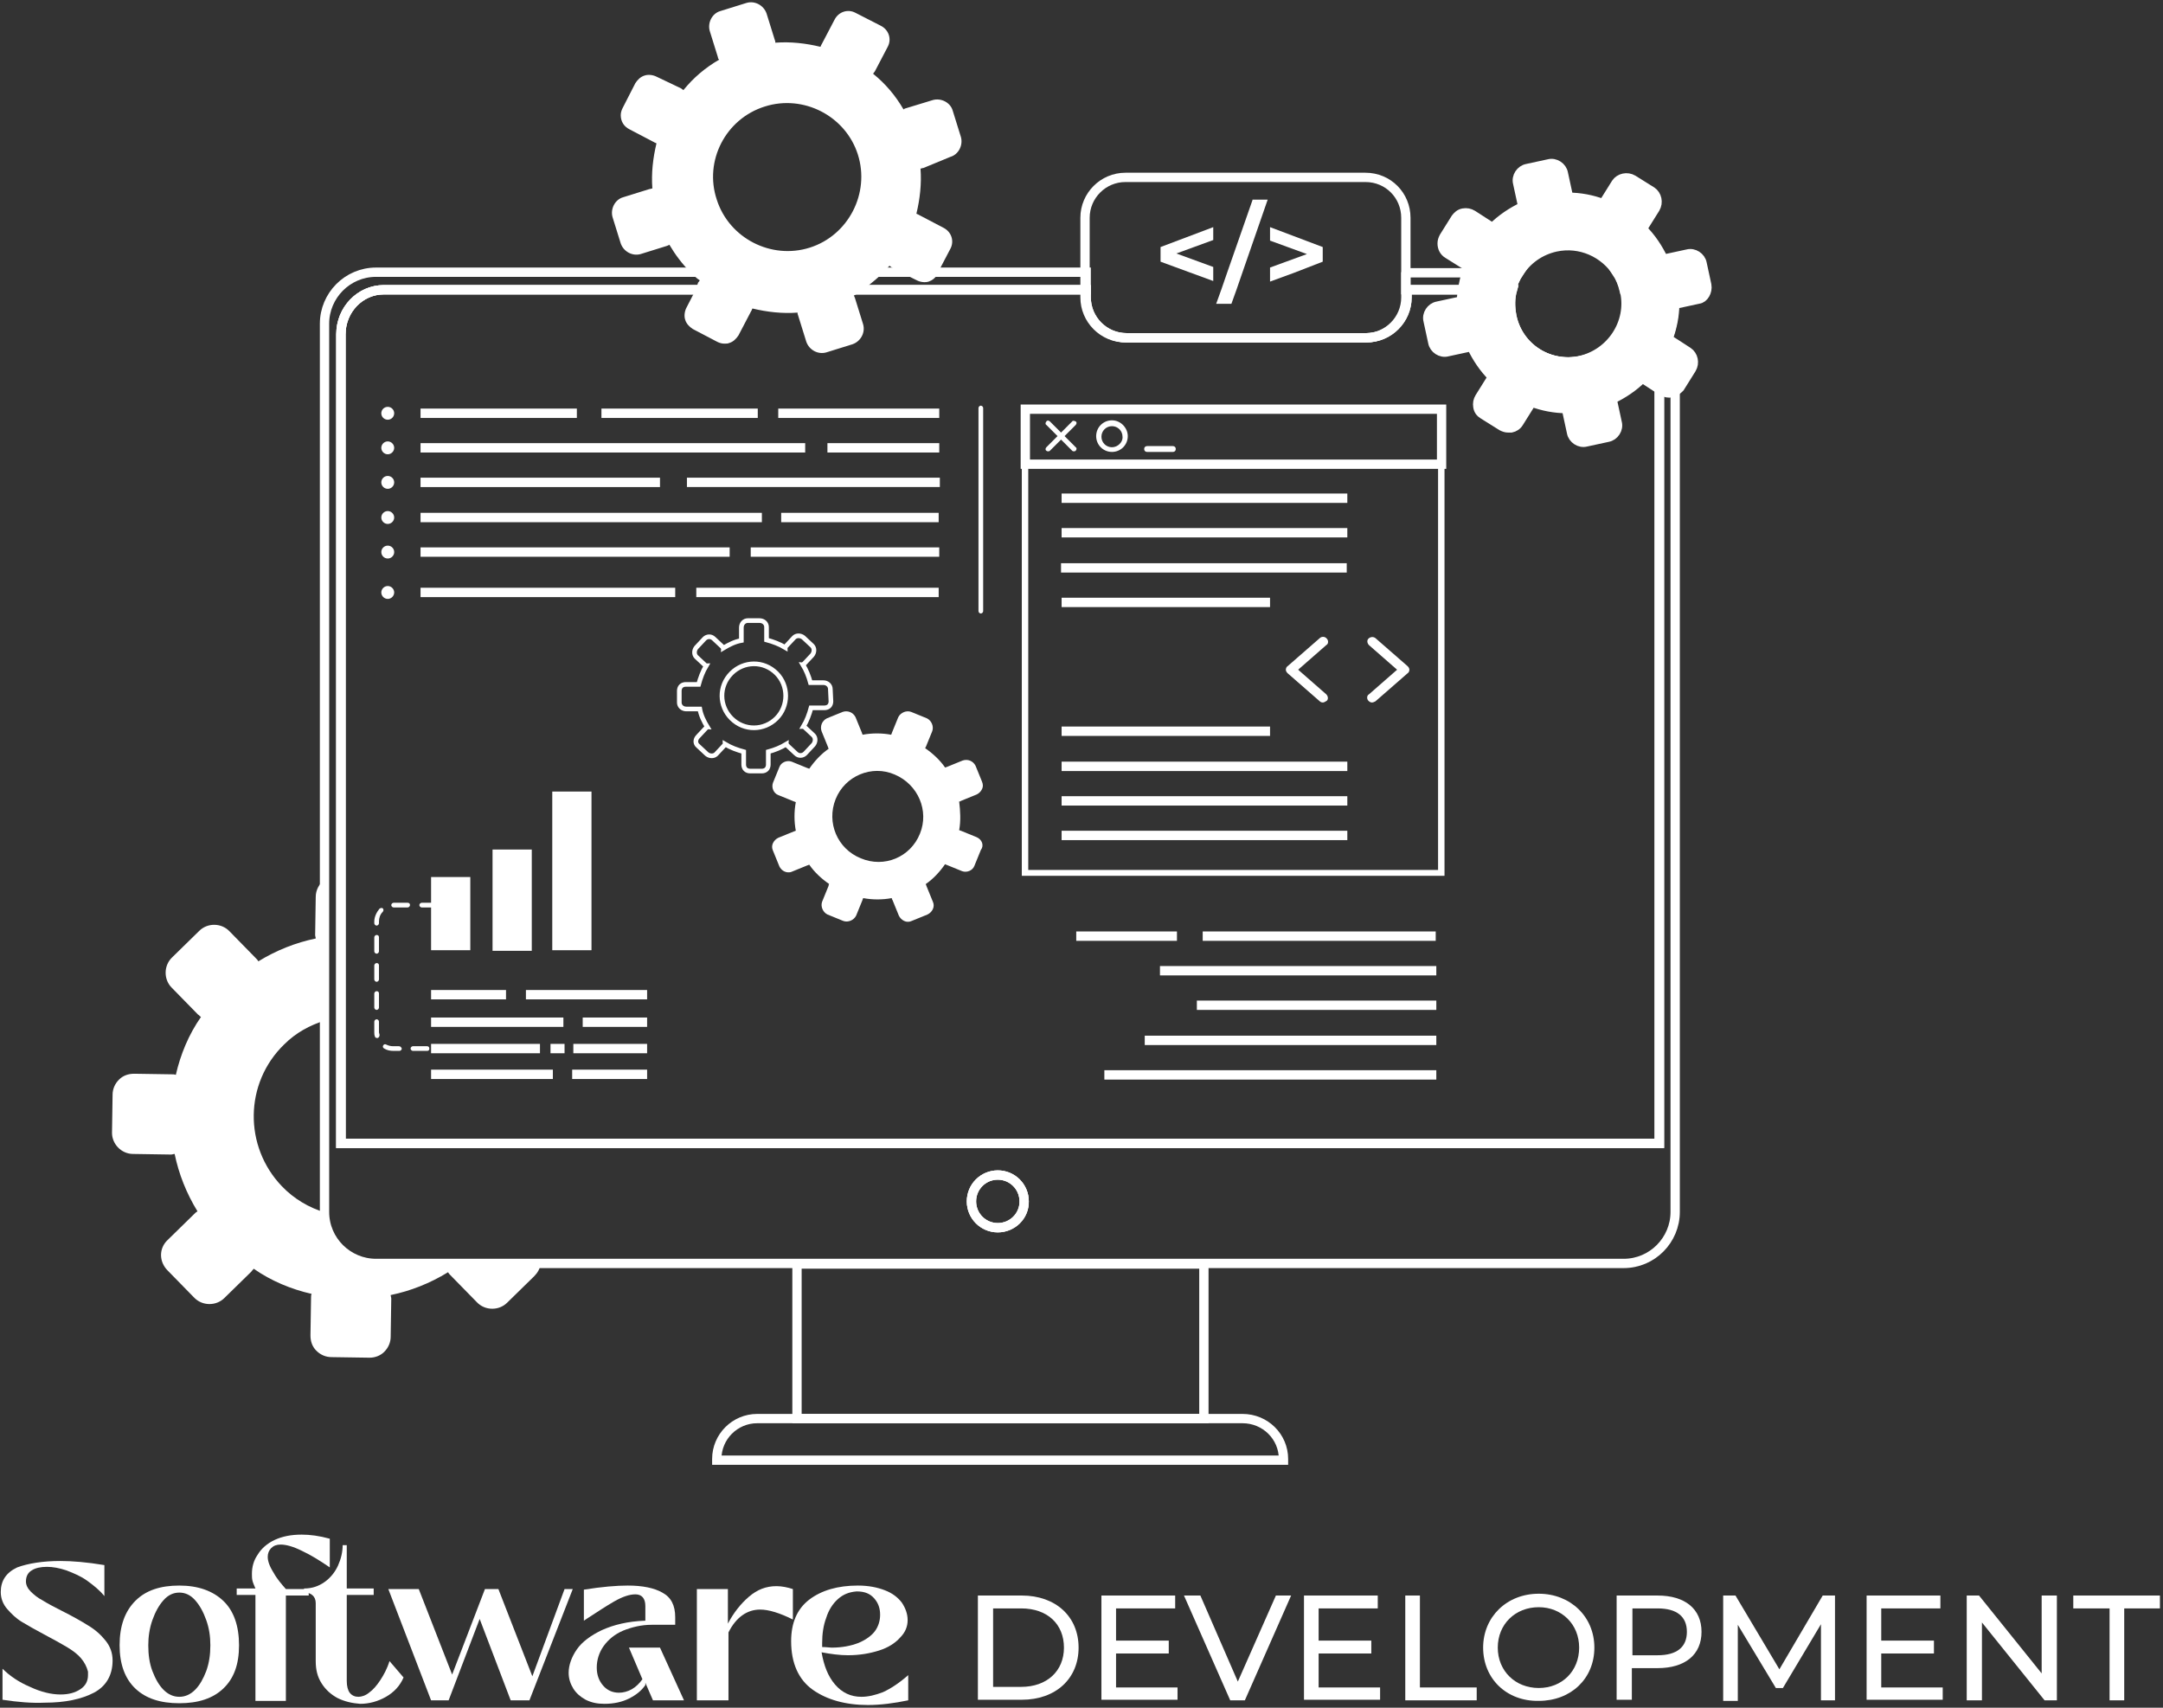<svg width="228" height="180" viewBox="0 0 228 180" fill="none" xmlns="http://www.w3.org/2000/svg">
<rect x="0" y="0" width="228" height="180" fill="#333333" stroke="none"/>
<path d="M56.979 133.232C56.918 133.726 56.671 134.158 56.3 134.528L53.462 137.305C52.598 138.169 51.117 138.169 50.253 137.244L47.475 134.405C47.352 134.282 47.29 134.22 47.229 134.096C45.316 135.269 43.279 136.071 41.181 136.503C41.181 136.627 41.243 136.75 41.243 136.873L41.181 140.885C41.181 141.502 40.934 142.057 40.502 142.489C40.132 142.86 39.576 143.106 38.959 143.106L34.948 143.045C34.331 143.045 33.775 142.798 33.343 142.366C32.911 141.934 32.726 141.378 32.726 140.761L32.788 136.75C32.788 136.627 32.788 136.503 32.85 136.38C30.69 135.886 28.591 135.022 26.74 133.726C26.678 133.85 26.555 133.911 26.493 134.035L23.654 136.812C22.791 137.676 21.309 137.676 20.445 136.75L17.668 133.911C16.743 132.986 16.743 131.566 17.668 130.702L20.507 127.925C20.631 127.802 20.692 127.74 20.816 127.678C19.643 125.765 18.841 123.729 18.409 121.63C18.285 121.63 18.162 121.692 18.039 121.692L14.027 121.63C12.793 121.63 11.806 120.581 11.806 119.409L11.867 115.397C11.867 114.78 12.114 114.225 12.546 113.793C12.978 113.361 13.534 113.176 14.151 113.176L18.162 113.238C18.285 113.238 18.409 113.238 18.532 113.299C19.026 111.139 19.89 109.041 21.186 107.19C21.063 107.128 21.001 107.005 20.877 106.943L18.1 104.104C17.236 103.24 17.236 101.759 18.162 100.895L21.001 98.118C21.865 97.254 23.346 97.254 24.21 98.18L26.987 101.018C27.11 101.142 27.172 101.204 27.234 101.327C29.147 100.154 31.183 99.352 33.282 98.92C33.282 98.797 33.22 98.673 33.22 98.55L33.282 94.539C33.282 93.798 33.652 93.119 34.269 92.687L34.269 107.56C32.664 108.054 31.183 108.856 29.949 110.09C25.753 114.163 25.691 120.828 29.702 125.025C30.998 126.382 32.603 127.308 34.269 127.802C34.269 130.826 36.737 133.232 39.7 133.232L56.979 133.232Z" fill="white"/>
<path d="M126.9 133.232L84.01 133.232L84.01 149.524L126.9 149.524L126.9 133.232Z" stroke="white" stroke-width="0.981" stroke-miterlimit="10"/>
<path d="M175.961 35.911C175.899 35.85 175.837 35.85 175.776 35.788C176.146 34.739 176.393 33.69 176.455 32.579C175.776 30.357 173.677 28.691 171.209 28.691L170.407 28.691C170.777 29.247 171.024 29.864 171.209 30.604C173.307 30.974 174.912 32.888 174.912 35.233L174.912 120.519L35.935 120.519L35.935 35.233C35.935 32.641 37.971 30.543 40.44 30.543L114.495 30.543L114.495 28.691L39.638 28.691C36.614 28.691 34.207 31.16 34.207 34.122L34.207 127.74C34.207 130.764 36.675 133.171 39.638 133.171L171.147 133.171C174.171 133.171 176.578 130.702 176.578 127.74L176.578 36.343L175.961 35.911ZM105.176 129.406C103.634 129.406 102.399 128.172 102.399 126.629C102.399 125.086 103.634 123.852 105.176 123.852C106.719 123.852 107.954 125.086 107.954 126.629C108.015 128.172 106.719 129.406 105.176 129.406ZM148.19 28.691L148.19 30.543L159.298 30.543C159.484 29.925 159.73 29.308 160.101 28.753L148.19 28.753L148.19 28.691Z" stroke="white" stroke-width="0.981" stroke-miterlimit="10"/>
<path d="M105.177 129.405C106.711 129.405 107.955 128.162 107.955 126.628C107.955 125.095 106.711 123.851 105.177 123.851C103.644 123.851 102.4 125.095 102.4 126.628C102.4 128.162 103.644 129.405 105.177 129.405Z" stroke="white" stroke-width="0.981" stroke-miterlimit="10"/>
<path d="M174.912 35.231L174.912 120.518L35.935 120.518L35.935 35.231C35.935 32.639 37.972 30.541 40.441 30.541L114.496 30.541L114.496 31.343C114.496 33.688 116.409 35.601 118.754 35.601L144.056 35.601C146.401 35.601 148.314 33.688 148.314 31.343L148.314 30.541L159.422 30.541C159.176 31.405 159.176 32.33 159.361 33.318C160.04 36.65 163.31 38.748 166.643 38.008C169.975 37.329 172.073 34.058 171.333 30.726C171.333 30.664 171.333 30.664 171.333 30.602C173.308 31.035 174.912 32.886 174.912 35.231Z" stroke="white" stroke-width="0.981" stroke-miterlimit="10"/>
<path opacity="0.5" d="M105.177 129.405C106.711 129.405 107.955 128.162 107.955 126.628C107.955 125.095 106.711 123.851 105.177 123.851C103.644 123.851 102.4 125.095 102.4 126.628C102.4 128.162 103.644 129.405 105.177 129.405Z" stroke="white" stroke-width="0.981" stroke-miterlimit="10"/>
<path d="M174.912 35.231L174.912 120.518L35.935 120.518L35.935 35.231C35.935 32.639 37.972 30.541 40.441 30.541L114.496 30.541L114.496 31.343C114.496 33.688 116.409 35.601 118.754 35.601L144.056 35.601C146.401 35.601 148.314 33.688 148.314 31.343L148.314 30.541L159.422 30.541C159.176 31.405 159.176 32.33 159.361 33.318C160.04 36.65 163.31 38.748 166.643 38.008C169.975 37.329 172.073 34.058 171.333 30.726C171.333 30.664 171.333 30.664 171.333 30.602C173.308 31.035 174.912 32.886 174.912 35.231Z" stroke="white" stroke-width="0.981" stroke-miterlimit="10"/>
<path d="M135.292 153.781L135.292 153.905L75.555 153.905L75.555 153.781C75.555 151.436 77.468 149.523 79.813 149.523L130.973 149.523C133.379 149.523 135.292 151.436 135.292 153.781Z" stroke="white" stroke-width="0.981" stroke-miterlimit="10"/>
<path d="M148.191 22.955L148.191 31.348C148.191 33.693 146.277 35.606 143.932 35.606L118.63 35.606C116.285 35.606 114.372 33.693 114.372 31.348L114.372 22.955C114.372 20.61 116.285 18.697 118.63 18.697L143.932 18.697C146.339 18.697 148.191 20.61 148.191 22.955Z" stroke="white" stroke-width="0.981" stroke-miterlimit="10"/>
<path d="M124.061 98.179L113.446 98.179L113.446 99.167L124.061 99.167L124.061 98.179Z" fill="white"/>
<path d="M151.338 98.179L126.776 98.179L126.776 99.167L151.338 99.167L151.338 98.179Z" fill="white"/>
<path d="M138.811 106.448C134.615 106.448 130.357 106.448 126.16 106.448L126.16 105.461C134.553 105.461 143.069 105.461 151.401 105.461L151.401 106.448C147.204 106.448 143.008 106.448 138.811 106.448Z" fill="white"/>
<path d="M151.4 101.824L122.271 101.824L122.271 102.811L151.4 102.811L151.4 101.824Z" fill="white"/>
<path d="M151.4 109.164L120.667 109.164L120.667 110.151L151.4 110.151L151.4 109.164Z" fill="white"/>
<path d="M151.4 112.804L116.409 112.804L116.409 113.792L151.4 113.792L151.4 112.804Z" fill="white"/>
<path d="M60.806 43.066L44.329 43.066L44.329 44.054L60.806 44.054L60.806 43.066Z" fill="white"/>
<path d="M99.006 43.066L82.035 43.066L82.035 44.054L99.006 44.054L99.006 43.066Z" fill="white"/>
<path d="M99.006 46.709L87.219 46.709L87.219 47.696L99.006 47.696L99.006 46.709Z" fill="white"/>
<path d="M98.944 54.054L82.344 54.054L82.344 55.042L98.944 55.042L98.944 54.054Z" fill="white"/>
<path d="M99.005 57.697L79.134 57.697L79.134 58.684L99.005 58.684L99.005 57.697Z" fill="white"/>
<path d="M98.945 61.951L73.395 61.951L73.395 62.938L98.945 62.938L98.945 61.951Z" fill="white"/>
<path d="M79.875 43.066L63.398 43.066L63.398 44.054L79.875 44.054L79.875 43.066Z" fill="white"/>
<path d="M85.738 51.335C83.208 51.335 80.678 51.335 75.679 51.335L72.408 51.335L72.408 50.347L75.679 50.347C85.738 50.347 85.738 50.347 95.797 50.347L99.068 50.347L99.068 51.335L95.797 51.335C90.737 51.335 88.207 51.335 85.738 51.335Z" fill="white"/>
<path d="M56.917 51.337C52.721 51.337 48.463 51.337 44.328 51.337L44.328 50.35C52.659 50.35 61.176 50.35 69.569 50.35L69.569 51.337C65.372 51.337 61.114 51.337 56.917 51.337Z" fill="white"/>
<path d="M84.874 46.709L44.329 46.709L44.329 47.696L84.874 47.696L84.874 46.709Z" fill="white"/>
<path d="M71.174 61.951L44.329 61.951L44.329 62.938L71.174 62.938L71.174 61.951Z" fill="white"/>
<path d="M80.308 54.054L44.329 54.054L44.329 55.042L80.308 55.042L80.308 54.054Z" fill="white"/>
<path d="M76.913 57.697L44.329 57.697L44.329 58.684L76.913 58.684L76.913 57.697Z" fill="white"/>
<path d="M40.872 44.24C41.247 44.24 41.551 43.936 41.551 43.561C41.551 43.187 41.247 42.883 40.872 42.883C40.497 42.883 40.193 43.187 40.193 43.561C40.193 43.936 40.497 44.24 40.872 44.24Z" fill="white"/>
<path d="M41.551 47.204C41.551 47.574 41.242 47.883 40.872 47.883C40.502 47.883 40.193 47.574 40.193 47.204C40.193 46.834 40.502 46.525 40.872 46.525C41.242 46.525 41.551 46.834 41.551 47.204Z" fill="white"/>
<path d="M40.872 51.523C41.247 51.523 41.551 51.219 41.551 50.845C41.551 50.47 41.247 50.166 40.872 50.166C40.497 50.166 40.193 50.47 40.193 50.845C40.193 51.219 40.497 51.523 40.872 51.523Z" fill="white"/>
<path d="M41.551 54.546C41.551 54.916 41.242 55.225 40.872 55.225C40.502 55.225 40.193 54.916 40.193 54.546C40.193 54.175 40.502 53.867 40.872 53.867C41.242 53.867 41.551 54.175 41.551 54.546Z" fill="white"/>
<path d="M40.873 58.869C41.248 58.869 41.552 58.565 41.552 58.19C41.552 57.815 41.248 57.511 40.873 57.511C40.498 57.511 40.194 57.815 40.194 58.19C40.194 58.565 40.498 58.869 40.873 58.869Z" fill="white"/>
<path d="M41.551 62.448C41.551 62.818 41.242 63.127 40.872 63.127C40.502 63.127 40.193 62.818 40.193 62.448C40.193 62.078 40.502 61.769 40.872 61.769C41.242 61.769 41.551 62.078 41.551 62.448Z" fill="white"/>
<path d="M103.387 64.665C103.264 64.665 103.141 64.542 103.141 64.419L103.141 43.004C103.141 42.881 103.264 42.758 103.387 42.758C103.511 42.758 103.634 42.881 103.634 43.004L103.634 64.419C103.634 64.542 103.511 64.665 103.387 64.665Z" fill="white"/>
<path d="M142.02 52.019L111.904 52.019L111.904 53.007L142.02 53.007L142.02 52.019Z" fill="white"/>
<path d="M126.901 60.35C121.717 60.35 116.533 60.35 111.843 60.35L111.843 59.363C121.223 59.363 132.516 59.363 141.959 59.363L141.959 60.35C137.268 60.35 132.084 60.35 126.901 60.35Z" fill="white"/>
<path d="M142.02 55.66L111.904 55.66L111.904 56.647L142.02 56.647L142.02 55.66Z" fill="white"/>
<path d="M133.874 63.002L111.904 63.002L111.904 63.989L133.874 63.989L133.874 63.002Z" fill="white"/>
<path d="M142.02 87.564L111.904 87.564L111.904 88.552L142.02 88.552L142.02 87.564Z" fill="white"/>
<path d="M142.02 81.27C132.516 81.27 121.285 81.27 111.904 81.27L111.904 80.283C121.285 80.283 132.578 80.283 142.02 80.283L142.02 81.27Z" fill="white"/>
<path d="M142.02 83.922L111.904 83.922L111.904 84.909L142.02 84.909L142.02 83.922Z" fill="white"/>
<path d="M133.874 76.58L111.904 76.58L111.904 77.567L133.874 77.567L133.874 76.58Z" fill="white"/>
<path d="M107.708 42.758L107.708 92.313L152.264 92.313L152.264 42.758L107.708 42.758ZM151.586 91.696L108.387 91.696L108.387 43.436L151.586 43.436L151.586 91.696Z" fill="white"/>
<path d="M151.956 43.129L108.078 43.129L108.078 48.929L151.956 48.929L151.956 43.129Z" stroke="white" stroke-width="0.981" stroke-miterlimit="10"/>
<path d="M139.428 74.045C139.305 74.045 139.181 73.983 139.119 73.922L135.725 70.96C135.602 70.836 135.54 70.713 135.54 70.589C135.54 70.466 135.602 70.281 135.725 70.219L139.119 67.257C139.305 67.072 139.675 67.072 139.86 67.318C140.045 67.504 140.045 67.874 139.798 67.997L136.836 70.589L139.798 73.181C139.983 73.366 140.045 73.675 139.86 73.86C139.675 73.983 139.551 74.045 139.428 74.045Z" fill="white"/>
<path d="M144.613 74.046C144.489 74.046 144.366 73.985 144.242 73.861C144.057 73.676 144.057 73.306 144.304 73.182L147.266 70.591L144.304 67.999C144.119 67.813 144.057 67.505 144.242 67.32C144.427 67.135 144.736 67.073 144.983 67.258L148.377 70.22C148.5 70.344 148.562 70.467 148.562 70.591C148.562 70.714 148.5 70.899 148.377 70.961L144.983 73.923C144.859 73.985 144.736 74.046 144.613 74.046Z" fill="white"/>
<path d="M112.214 45.965L113.386 44.793C113.51 44.669 113.51 44.484 113.386 44.422C113.263 44.361 113.078 44.299 113.016 44.422L111.843 45.595L110.671 44.422C110.547 44.299 110.362 44.299 110.301 44.422C110.177 44.546 110.177 44.731 110.301 44.793L111.473 45.965L110.301 47.138C110.177 47.261 110.177 47.446 110.301 47.508C110.362 47.57 110.424 47.57 110.486 47.57C110.547 47.57 110.609 47.57 110.671 47.508L111.843 46.336L113.016 47.508C113.078 47.57 113.139 47.57 113.201 47.57C113.263 47.57 113.324 47.57 113.386 47.508C113.51 47.385 113.51 47.2 113.386 47.138L112.214 45.965Z" fill="white"/>
<path d="M117.212 44.303C116.286 44.303 115.546 45.043 115.546 45.969C115.546 46.894 116.286 47.635 117.212 47.635C118.138 47.635 118.878 46.894 118.878 45.969C118.878 45.105 118.138 44.303 117.212 44.303ZM117.212 47.141C116.595 47.141 116.101 46.648 116.101 46.03C116.101 45.413 116.595 44.92 117.212 44.92C117.829 44.92 118.323 45.413 118.323 46.03C118.385 46.586 117.829 47.141 117.212 47.141Z" fill="white"/>
<path d="M123.63 47.636L120.915 47.636C120.73 47.636 120.606 47.513 120.606 47.328C120.606 47.143 120.73 47.019 120.915 47.019L123.63 47.019C123.815 47.019 123.939 47.143 123.939 47.328C123.939 47.513 123.815 47.636 123.63 47.636Z" fill="white"/>
<path d="M100.178 16.534C101.042 16.287 101.535 15.3 101.288 14.436L100.424 11.659C100.178 10.795 99.19 10.301 98.326 10.548L95.487 11.412C95.426 11.412 95.302 11.473 95.241 11.535C94.377 10.054 93.328 8.82 92.031 7.771C92.093 7.709 92.155 7.586 92.217 7.524L93.574 4.932C94.006 4.13 93.698 3.142 92.834 2.71L90.18 1.353C89.378 0.921 88.391 1.229 87.959 2.093L86.601 4.685C86.539 4.747 86.539 4.87 86.477 4.932C84.935 4.562 83.33 4.377 81.725 4.5C81.725 4.377 81.725 4.315 81.664 4.191L80.8 1.414C80.491 0.55 79.566 0.057 78.702 0.304L75.924 1.168C75.061 1.414 74.567 2.402 74.814 3.266L75.678 6.043C75.678 6.166 75.739 6.228 75.801 6.29C74.32 7.154 73.086 8.203 72.037 9.499C71.975 9.437 71.852 9.375 71.79 9.314L69.198 8.079C68.828 7.894 68.334 7.832 67.964 7.956C67.532 8.079 67.223 8.388 66.976 8.758L65.618 11.412C65.495 11.659 65.433 11.905 65.433 12.152C65.433 12.77 65.742 13.325 66.359 13.633L68.951 14.991C69.013 15.053 69.136 15.053 69.198 15.115C68.828 16.657 68.642 18.262 68.766 19.866C68.642 19.866 68.581 19.928 68.457 19.928L65.68 20.792C64.816 21.039 64.323 22.026 64.569 22.89L65.433 25.667C65.742 26.531 66.668 27.025 67.532 26.778L70.309 25.914C70.432 25.852 70.494 25.852 70.555 25.791C71.173 26.84 71.913 27.827 72.777 28.691C73.086 29 73.394 29.308 73.765 29.555C73.703 29.617 73.641 29.74 73.579 29.802L73.333 30.543L72.345 32.456C72.16 32.826 72.098 33.32 72.222 33.69C72.345 34.122 72.654 34.431 73.024 34.677L75.616 36.035C75.863 36.158 76.11 36.22 76.356 36.22C76.542 36.22 76.727 36.22 76.85 36.158C77.282 36.035 77.591 35.727 77.838 35.356L79.195 32.764C79.257 32.703 79.257 32.579 79.319 32.517C80.862 32.888 82.466 33.073 84.071 32.95C84.071 33.073 84.071 33.135 84.132 33.258L84.996 36.035C85.305 36.899 86.231 37.393 87.094 37.146L89.872 36.282C90.736 35.973 91.229 35.048 90.982 34.184L90.118 31.407C90.057 31.283 90.057 31.221 89.995 31.16C90.242 31.036 90.427 30.913 90.674 30.728C91.476 30.172 92.217 29.555 92.895 28.938C93.204 28.63 93.451 28.321 93.76 28.012C93.821 28.074 93.945 28.136 94.006 28.198L95.549 29L96.66 29.555C97.03 29.74 97.524 29.802 97.894 29.679C98.264 29.555 98.573 29.308 98.758 29C98.758 28.938 98.82 28.877 98.82 28.815L100.178 26.223C100.61 25.421 100.301 24.433 99.437 24.001L96.845 22.643C96.783 22.582 96.66 22.582 96.598 22.52C96.969 20.977 97.154 19.373 97.03 17.768C97.154 17.768 97.215 17.706 97.339 17.706L100.178 16.534ZM80.615 11.227C84.688 9.931 89.131 12.214 90.427 16.287C91.723 20.36 89.44 24.803 85.367 26.099C81.293 27.395 76.85 25.112 75.554 21.039C74.197 16.966 76.48 12.523 80.615 11.227Z" fill="white"/>
<path d="M102.955 88.244L101.289 87.565C101.227 87.565 101.166 87.504 101.104 87.504C101.289 86.516 101.227 85.467 101.104 84.48C101.166 84.48 101.227 84.48 101.289 84.418L102.955 83.739C103.202 83.616 103.387 83.43 103.511 83.184C103.634 82.937 103.634 82.69 103.511 82.381L102.832 80.715C102.585 80.221 102.03 79.975 101.474 80.16L99.808 80.838C99.746 80.838 99.684 80.9 99.623 80.9C99.067 80.098 98.327 79.419 97.525 78.864C97.525 78.802 97.586 78.74 97.586 78.74L98.265 77.074C98.45 76.58 98.203 75.963 97.71 75.716L96.043 75.037C95.55 74.852 94.933 75.099 94.686 75.593L94.007 77.259C94.007 77.321 93.945 77.383 93.945 77.444C92.958 77.259 91.909 77.259 90.921 77.444C90.921 77.383 90.86 77.321 90.86 77.259L90.181 75.593C89.934 75.099 89.379 74.852 88.823 75.037L87.157 75.716C86.663 75.963 86.416 76.519 86.601 77.074L87.28 78.74C87.28 78.802 87.342 78.864 87.342 78.925C86.54 79.481 85.861 80.221 85.305 81.024C85.244 81.024 85.182 80.962 85.12 80.962L83.454 80.283C82.96 80.098 82.343 80.345 82.158 80.838L81.479 82.505C81.294 82.999 81.541 83.616 82.035 83.801L83.701 84.48C83.763 84.48 83.824 84.541 83.886 84.541C83.701 85.529 83.701 86.578 83.886 87.565C83.824 87.565 83.763 87.627 83.701 87.627L82.035 88.306C81.788 88.429 81.603 88.614 81.479 88.861C81.356 89.108 81.356 89.417 81.479 89.663L82.158 91.33C82.343 91.7 82.713 91.947 83.084 91.947C83.207 91.947 83.331 91.947 83.454 91.885L85.12 91.206C85.182 91.206 85.244 91.144 85.305 91.144C85.861 91.947 86.601 92.626 87.404 93.181C87.342 93.243 87.342 93.305 87.342 93.366L86.663 95.032C86.478 95.526 86.725 96.143 87.219 96.39L88.885 97.069C89.379 97.254 89.996 97.007 90.243 96.513L90.921 94.847C90.921 94.786 90.983 94.724 90.983 94.662C91.97 94.847 93.019 94.847 94.007 94.662C94.007 94.724 94.007 94.786 94.069 94.847L94.748 96.513C94.871 96.76 95.056 96.945 95.303 97.069C95.55 97.192 95.858 97.192 96.105 97.069L97.771 96.39C98.018 96.267 98.203 96.082 98.327 95.835C98.45 95.588 98.45 95.279 98.327 95.032L97.648 93.366C97.648 93.305 97.586 93.243 97.586 93.181C98.388 92.626 99.067 91.885 99.623 91.083C99.684 91.144 99.746 91.144 99.746 91.144L101.412 91.823C101.906 92.008 102.523 91.762 102.708 91.268L103.387 89.602C103.758 89.108 103.511 88.491 102.955 88.244ZM96.969 87.874C95.982 90.342 93.205 91.515 90.736 90.466C88.268 89.478 87.095 86.701 88.082 84.233C89.07 81.764 91.909 80.592 94.316 81.641C96.784 82.69 97.957 85.467 96.969 87.874Z" fill="white"/>
<path d="M87.526 72.632C87.526 72.262 87.218 71.953 86.786 71.953L85.552 71.953C85.49 71.953 85.49 71.953 85.428 71.953C85.243 71.274 84.996 70.657 84.626 70.04C84.688 70.04 84.688 69.978 84.749 69.978L85.613 69.053C85.86 68.744 85.86 68.312 85.613 68.065L84.688 67.201C84.379 66.954 83.947 66.954 83.7 67.201L82.836 68.127C82.836 68.127 82.775 68.189 82.775 68.25C82.157 67.88 81.478 67.633 80.8 67.448C80.8 67.386 80.8 67.386 80.8 67.325L80.8 66.091C80.8 65.72 80.491 65.412 80.059 65.412L78.825 65.412C78.455 65.412 78.146 65.72 78.146 66.152L78.146 67.386C78.146 67.448 78.146 67.448 78.146 67.51C77.467 67.633 76.85 67.942 76.233 68.312C76.233 68.25 76.171 68.25 76.171 68.189L75.246 67.325C74.937 67.016 74.505 67.078 74.258 67.325L73.394 68.25C73.147 68.559 73.147 68.991 73.394 69.238L74.32 70.102C74.32 70.102 74.382 70.163 74.443 70.163C74.073 70.781 73.826 71.46 73.641 72.138C73.579 72.138 73.579 72.138 73.518 72.138L72.283 72.138C72.098 72.138 71.913 72.2 71.79 72.323C71.666 72.447 71.605 72.632 71.605 72.817L71.605 74.051C71.605 74.422 71.913 74.73 72.345 74.73L73.641 74.73C73.703 74.73 73.703 74.73 73.764 74.73C73.888 75.409 74.196 76.026 74.567 76.643C74.505 76.643 74.505 76.705 74.443 76.705L73.579 77.631C73.271 77.939 73.271 78.371 73.579 78.618L74.505 79.482C74.814 79.729 75.246 79.729 75.492 79.482L76.356 78.556C76.356 78.556 76.418 78.495 76.418 78.433C77.035 78.803 77.714 79.05 78.393 79.235C78.393 79.297 78.393 79.297 78.393 79.359L78.393 80.593C78.393 80.778 78.455 80.963 78.578 81.087C78.701 81.21 78.887 81.272 79.072 81.272L80.306 81.272C80.491 81.272 80.676 81.21 80.8 81.087C80.923 80.963 80.985 80.778 80.985 80.593L80.985 79.359C80.985 79.297 80.985 79.297 80.985 79.235C81.664 79.05 82.281 78.803 82.898 78.433C82.898 78.495 82.96 78.495 82.96 78.556L83.885 79.42C84.194 79.729 84.626 79.667 84.873 79.42L85.737 78.495C85.984 78.186 85.984 77.754 85.737 77.507L84.811 76.643C84.811 76.643 84.749 76.582 84.688 76.582C85.058 75.965 85.305 75.286 85.49 74.607C85.552 74.607 85.552 74.607 85.613 74.607L86.909 74.607C87.094 74.607 87.279 74.545 87.403 74.422C87.526 74.298 87.588 74.113 87.588 73.928L87.526 72.632ZM81.849 75.718C80.553 77.014 78.455 77.075 77.097 75.718C75.801 74.422 75.739 72.323 77.097 70.966C78.393 69.67 80.491 69.608 81.849 70.966C83.145 72.262 83.145 74.422 81.849 75.718Z" stroke="white" stroke-width="0.49" stroke-miterlimit="10"/>
<path d="M179.91 30.046L179.417 27.762C179.293 27.084 178.553 26.59 177.874 26.775L175.591 27.269C175.529 27.269 175.467 27.331 175.344 27.331C174.788 26.158 174.048 25.047 173.122 24.122C173.184 24.06 173.246 23.998 173.246 23.936L174.48 21.962C174.85 21.344 174.665 20.542 174.11 20.172L172.135 18.938C171.518 18.567 170.715 18.753 170.345 19.308L169.111 21.283C169.049 21.344 169.049 21.406 168.987 21.468C167.815 21.036 166.581 20.789 165.285 20.789C165.285 20.727 165.285 20.666 165.285 20.542L164.791 18.259C164.667 17.58 163.927 17.086 163.248 17.271L160.965 17.765C160.286 17.889 159.792 18.629 159.977 19.308L160.471 21.591C160.471 21.653 160.533 21.715 160.533 21.776C159.36 22.332 158.249 23.072 157.324 23.998C157.262 23.936 157.2 23.875 157.139 23.875L155.225 22.64C154.917 22.455 154.608 22.393 154.238 22.455C153.868 22.517 153.621 22.764 153.436 23.011L152.202 24.985C152.078 25.232 152.016 25.418 152.016 25.664C152.016 26.096 152.202 26.528 152.634 26.775L154.608 28.009C154.67 28.071 154.732 28.071 154.793 28.133C154.732 28.318 154.67 28.503 154.608 28.627C154.423 29.244 154.3 29.799 154.176 30.416C154.115 30.848 154.053 31.342 154.053 31.774C153.991 31.774 153.93 31.774 153.806 31.774L151.523 32.268C150.844 32.391 150.35 33.132 150.535 33.81L151.029 36.094C151.152 36.773 151.893 37.266 152.572 37.081L154.855 36.587C154.917 36.587 154.979 36.526 155.102 36.526C155.657 37.698 156.398 38.809 157.324 39.735C157.262 39.797 157.2 39.858 157.2 39.92L155.966 41.895C155.781 42.203 155.719 42.512 155.781 42.882C155.843 43.252 156.028 43.499 156.336 43.684L158.311 44.919C158.558 45.042 158.743 45.104 158.99 45.104C159.113 45.104 159.175 45.104 159.299 45.104C159.607 45.042 159.916 44.857 160.101 44.548L161.335 42.574C161.397 42.512 161.397 42.45 161.458 42.388C162.631 42.82 163.865 43.067 165.161 43.067C165.161 43.129 165.161 43.191 165.161 43.314L165.655 45.597C165.778 46.276 166.519 46.77 167.198 46.585L169.481 46.091C170.16 45.968 170.654 45.227 170.468 44.548L169.975 42.265C169.975 42.203 169.913 42.142 169.913 42.08C171.086 41.524 172.196 40.784 173.122 39.858C173.184 39.92 173.246 39.982 173.307 39.982L174.912 41.031L175.22 41.216C175.529 41.401 175.899 41.463 176.208 41.401C176.331 41.339 176.516 41.339 176.64 41.216C176.825 41.093 176.948 40.969 177.072 40.846L178.306 38.871C178.676 38.254 178.491 37.451 177.936 37.081L176.701 36.279L176.023 35.847C175.961 35.785 175.899 35.785 175.837 35.724C176.208 34.674 176.455 33.625 176.516 32.514C176.516 32.329 176.516 32.206 176.516 32.021C176.578 32.021 176.64 32.021 176.763 32.021L179.047 31.527C179.602 31.465 180.034 30.725 179.91 30.046ZM166.519 38.007C163.186 38.686 159.977 36.587 159.237 33.317C159.052 32.391 159.052 31.465 159.299 30.54C159.484 29.922 159.73 29.305 160.101 28.75C160.965 27.392 162.322 26.405 163.989 26.035C166.581 25.479 169.111 26.652 170.468 28.75C170.839 29.305 171.086 29.922 171.271 30.663C171.271 30.725 171.271 30.725 171.271 30.787C171.95 33.995 169.851 37.266 166.519 38.007Z" fill="white" stroke="white" stroke-width="0.981" stroke-miterlimit="10"/>
<path d="M47.969 110.274L46.488 110.274C46.365 110.274 46.242 110.397 46.242 110.521C46.242 110.644 46.365 110.767 46.488 110.767L47.969 110.767C48.093 110.767 48.216 110.644 48.216 110.521C48.216 110.397 48.155 110.274 47.969 110.274ZM45.007 110.274L43.526 110.274C43.403 110.274 43.279 110.397 43.279 110.521C43.279 110.644 43.403 110.767 43.526 110.767L45.007 110.767C45.069 110.767 45.131 110.767 45.192 110.706C45.254 110.644 45.254 110.582 45.254 110.521C45.254 110.397 45.192 110.274 45.007 110.274ZM42.045 110.274L41.428 110.274C41.181 110.274 40.934 110.212 40.687 110.089C40.564 110.027 40.441 110.089 40.379 110.212C40.317 110.335 40.379 110.459 40.502 110.521C40.811 110.706 41.119 110.767 41.49 110.767L42.107 110.767C42.23 110.767 42.354 110.644 42.354 110.521C42.292 110.397 42.23 110.274 42.045 110.274ZM40.008 109.101C40.008 108.978 39.947 108.916 39.947 108.793L39.947 107.682C39.947 107.558 39.823 107.435 39.7 107.435C39.577 107.435 39.453 107.558 39.453 107.682L39.453 108.793C39.453 108.916 39.453 109.101 39.515 109.225C39.515 109.348 39.638 109.41 39.762 109.41L39.823 109.41C39.947 109.348 40.008 109.225 40.008 109.101ZM39.7 104.473C39.577 104.473 39.453 104.596 39.453 104.72L39.453 106.201C39.453 106.324 39.577 106.448 39.7 106.448C39.823 106.448 39.947 106.324 39.947 106.201L39.947 104.72C39.947 104.596 39.885 104.473 39.7 104.473ZM39.7 101.511C39.577 101.511 39.453 101.634 39.453 101.757L39.453 103.239C39.453 103.362 39.577 103.485 39.7 103.485C39.823 103.485 39.947 103.362 39.947 103.239L39.947 101.757C39.947 101.634 39.885 101.511 39.7 101.511ZM39.7 98.548C39.577 98.548 39.453 98.672 39.453 98.795L39.453 100.276C39.453 100.4 39.577 100.523 39.7 100.523C39.823 100.523 39.947 100.4 39.947 100.276L39.947 98.795C39.947 98.672 39.885 98.548 39.7 98.548ZM40.379 95.771C40.255 95.648 40.132 95.71 40.008 95.771C39.7 96.142 39.453 96.635 39.453 97.129L39.453 97.314C39.453 97.438 39.577 97.561 39.7 97.561C39.823 97.561 39.947 97.438 39.947 97.314L39.947 97.129C39.947 96.759 40.07 96.388 40.317 96.142C40.441 96.018 40.441 95.895 40.379 95.771ZM48.895 95.154L47.414 95.154C47.291 95.154 47.167 95.278 47.167 95.401C47.167 95.525 47.291 95.648 47.414 95.648L48.895 95.648C49.019 95.648 49.142 95.525 49.142 95.401C49.142 95.278 49.08 95.154 48.895 95.154ZM45.933 95.154L44.452 95.154C44.328 95.154 44.205 95.278 44.205 95.401C44.205 95.525 44.328 95.648 44.452 95.648L45.933 95.648C46.056 95.648 46.18 95.525 46.18 95.401C46.18 95.278 46.118 95.154 45.933 95.154ZM42.971 95.154L41.49 95.154C41.366 95.154 41.243 95.278 41.243 95.401C41.243 95.525 41.366 95.648 41.49 95.648L42.971 95.648C43.094 95.648 43.218 95.525 43.218 95.401C43.218 95.278 43.156 95.154 42.971 95.154Z" fill="white"/>
<path d="M53.339 104.35L45.44 104.35L45.44 105.337L53.339 105.337L53.339 104.35Z" fill="white"/>
<path d="M68.211 104.35L55.437 104.35L55.437 105.337L68.211 105.337L68.211 104.35Z" fill="white"/>
<path d="M68.212 112.744L60.312 112.744L60.312 113.731L68.212 113.731L68.212 112.744Z" fill="white"/>
<path d="M58.276 112.744L45.44 112.744L45.44 113.731L58.276 113.731L58.276 112.744Z" fill="white"/>
<path d="M59.386 107.25L45.44 107.25L45.44 108.237L59.386 108.237L59.386 107.25Z" fill="white"/>
<path d="M68.211 107.25L61.423 107.25L61.423 108.237L68.211 108.237L68.211 107.25Z" fill="white"/>
<path d="M56.918 110.029L45.44 110.029L45.44 111.016L56.918 111.016L56.918 110.029Z" fill="white"/>
<path d="M68.211 110.029L60.435 110.029L60.435 111.016L68.211 111.016L68.211 110.029Z" fill="white"/>
<path d="M49.574 92.441L45.44 92.441L45.44 100.155L49.574 100.155L49.574 92.441Z" fill="white"/>
<path d="M56.054 89.543L51.919 89.543L51.919 100.219L56.054 100.219L56.054 89.543Z" fill="white"/>
<path d="M62.349 83.431L58.214 83.431L58.214 100.156L62.349 100.156L62.349 83.431Z" fill="white"/>
<path d="M59.509 110.029L58.028 110.029L58.028 111.016L59.509 111.016L59.509 110.029Z" fill="white"/>
<path d="M127.887 23.941L122.333 26.039L122.333 27.582L125.357 28.693L127.887 29.619L127.887 28.138L123.999 26.718L127.887 25.299L127.887 23.941Z" fill="white"/>
<path d="M132.021 21.102L129.368 28.693L128.751 30.483L128.195 32.026L129.8 32.026L130.355 30.483L130.972 28.693L133.626 21.041L132.021 21.041L132.021 21.102Z" fill="white"/>
<path d="M133.874 23.941L133.874 25.361L137.762 26.78L133.874 28.199L133.874 29.68L136.404 28.755L139.428 27.582L139.428 26.039L133.874 23.941Z" fill="white"/>
<path d="M0.265 179.159L0.265 175.888C1.006 176.629 1.993 177.308 3.166 177.801C4.338 178.357 5.449 178.604 6.375 178.604C7.239 178.604 7.918 178.419 8.473 178.048C9.028 177.678 9.275 177.184 9.275 176.567C9.275 176.444 9.275 176.32 9.275 176.197C9.152 175.703 8.905 175.209 8.535 174.777C8.164 174.346 7.671 173.975 7.054 173.605C6.436 173.235 5.758 172.864 4.832 172.371C3.783 171.815 2.919 171.322 2.302 170.951C1.685 170.581 1.191 170.087 0.759 169.594C0.327 169.1 0.08 168.483 0.08 167.804C0.08 166.631 0.635 165.767 1.808 165.212C2.981 164.78 4.523 164.533 6.375 164.533C7.609 164.533 9.152 164.657 11.003 164.965L11.003 168.236C10.509 167.619 9.892 167.125 9.214 166.631C8.535 166.138 7.794 165.829 6.992 165.521C6.251 165.274 5.572 165.15 4.955 165.15C4.277 165.15 3.721 165.274 3.351 165.521C2.919 165.767 2.734 166.199 2.734 166.693C2.734 167.063 2.919 167.434 3.227 167.742C3.536 168.051 3.968 168.421 4.462 168.668C4.955 168.977 5.634 169.347 6.498 169.779C7.609 170.334 8.596 170.89 9.275 171.322C10.016 171.754 10.633 172.309 11.127 172.926C11.62 173.543 11.867 174.222 11.867 175.024C11.867 176.567 11.188 177.74 9.892 178.419C8.596 179.097 6.868 179.468 4.709 179.468C3.351 179.529 1.87 179.406 0.265 179.159Z" fill="white"/>
<path d="M14.274 177.985C13.163 176.935 12.607 175.393 12.607 173.418C12.607 171.381 13.163 169.839 14.274 168.728C15.384 167.617 16.927 167.123 18.902 167.123C20.877 167.123 22.42 167.679 23.53 168.728C24.641 169.777 25.197 171.381 25.197 173.418C25.197 175.454 24.641 176.935 23.53 177.985C22.42 179.034 20.877 179.527 18.902 179.527C16.927 179.527 15.384 179.034 14.274 177.985ZM20.568 178.108C21.062 177.614 21.432 176.935 21.741 176.133C22.049 175.269 22.173 174.405 22.173 173.418C22.173 172.492 22.049 171.628 21.741 170.764C21.432 169.9 21.062 169.221 20.568 168.666C20.075 168.111 19.519 167.864 18.902 167.864C18.285 167.864 17.73 168.111 17.236 168.666C16.742 169.221 16.372 169.9 16.063 170.764C15.755 171.628 15.631 172.554 15.631 173.418C15.631 174.405 15.755 175.331 16.063 176.133C16.372 176.935 16.742 177.614 17.236 178.108C17.73 178.602 18.285 178.849 18.902 178.849C19.519 178.849 20.075 178.602 20.568 178.108Z" fill="white"/>
<path d="M26.925 179.219L26.925 168.11L24.95 168.11L24.95 167.431L26.925 167.431C26.802 167.123 26.678 166.876 26.616 166.629C26.555 166.382 26.555 166.135 26.555 165.889C26.555 165.148 26.74 164.469 27.172 163.852C27.542 163.235 28.159 162.68 28.962 162.309C29.764 161.939 30.689 161.754 31.8 161.754C32.664 161.754 33.652 161.877 34.763 162.186L34.763 165.21C33.775 164.531 32.788 163.914 31.862 163.482C30.875 162.988 30.134 162.803 29.579 162.803C29.147 162.803 28.838 162.926 28.591 163.173C28.344 163.42 28.221 163.729 28.221 164.099C28.221 164.531 28.406 165.086 28.838 165.765C29.208 166.444 29.702 166.999 30.134 167.493L32.541 167.493L32.541 168.172L30.134 168.172L30.134 179.28L26.925 179.28L26.925 179.219Z" fill="white"/>
<path d="M35.565 178.972C34.886 178.602 34.33 178.108 33.898 177.429C33.466 176.751 33.281 176.01 33.281 175.084L33.281 168.975C33.281 168.605 33.158 168.358 32.973 168.173C32.787 167.987 32.479 167.864 32.047 167.802L32.047 167.432C32.911 167.432 33.59 167.185 34.207 166.753C34.824 166.321 35.318 165.704 35.626 165.025C35.935 164.346 36.12 163.606 36.12 162.865L36.552 162.865L36.552 167.432L39.391 167.432L39.391 168.111L36.552 168.111L36.552 177.183C36.552 177.738 36.675 178.17 36.861 178.417C37.107 178.725 37.416 178.849 37.786 178.849C38.095 178.849 38.527 178.725 38.897 178.417C39.329 178.108 39.699 177.676 40.069 177.121C40.44 176.565 40.81 175.887 41.057 175.084L42.538 176.812C42.168 177.676 41.551 178.355 40.687 178.849C39.823 179.342 38.897 179.589 37.971 179.589C37.107 179.528 36.305 179.342 35.565 178.972Z" fill="white"/>
<path d="M47.29 179.22L45.439 179.22L40.934 167.494L44.143 167.494L47.66 176.504L51.116 167.494L52.536 167.494L56.115 176.689L59.509 167.494L60.373 167.494L55.806 179.22L53.831 179.22L50.561 170.641L47.29 179.22Z" fill="white"/>
<path d="M72.099 179.219L68.828 179.219L68.026 177.367L68.026 177.614C67.594 178.231 67.038 178.663 66.298 179.034C65.557 179.404 64.693 179.589 63.706 179.589C62.965 179.589 62.348 179.466 61.731 179.157C61.176 178.849 60.744 178.478 60.435 177.985C60.127 177.491 59.941 176.935 59.941 176.318C59.941 175.516 60.25 174.652 60.805 173.85C61.361 173.048 62.286 172.369 63.459 171.813C64.693 171.258 66.174 170.888 68.026 170.826L68.026 169.283C68.026 168.481 67.656 168.049 66.977 168.049C66.359 168.049 65.619 168.296 64.755 168.789C63.891 169.283 62.965 169.9 61.916 170.579L61.546 170.826L61.546 167.555C63.459 167.247 65.002 167.123 66.174 167.123C67.717 167.123 68.951 167.37 69.815 167.864C70.741 168.357 71.173 169.221 71.173 170.456L71.173 171.258L68.705 171.258C67.594 171.258 66.606 171.505 65.681 171.875C64.817 172.245 64.138 172.801 63.644 173.48C63.151 174.158 62.904 174.961 62.904 175.763C62.904 176.565 63.151 177.182 63.582 177.676C64.014 178.17 64.57 178.417 65.249 178.417C65.681 178.417 66.174 178.293 66.606 178.046C67.038 177.799 67.409 177.429 67.717 176.997L66.298 173.665L69.569 173.665L72.099 179.219Z" fill="white"/>
<path d="M73.456 179.219L73.456 167.494L76.727 167.494L76.727 171.135C77.344 169.962 78.085 169.037 78.948 168.296C79.812 167.556 80.738 167.185 81.849 167.185C82.404 167.185 83.022 167.309 83.577 167.494L83.577 170.703C82.219 170.024 81.047 169.654 80.121 169.654C78.763 169.654 77.591 170.456 76.788 172.061L76.788 179.219L73.456 179.219Z" fill="white"/>
<path d="M88.021 177.553C88.762 178.417 89.687 178.849 90.798 178.849C91.539 178.849 92.279 178.663 93.082 178.355C93.884 177.985 94.748 177.429 95.735 176.565L95.735 179.219C94.254 179.527 92.835 179.713 91.477 179.713C89.132 179.713 87.157 179.157 85.676 178.108C84.195 177.059 83.393 175.331 83.393 172.986C83.393 171.073 84.01 169.592 85.306 168.604C86.602 167.617 88.33 167.123 90.428 167.123C91.539 167.123 92.464 167.308 93.267 167.617C94.069 167.925 94.624 168.357 95.056 168.913C95.427 169.468 95.673 170.085 95.673 170.764C95.673 171.443 95.427 172.06 94.871 172.616C94.377 173.171 93.637 173.665 92.65 173.973C91.662 174.282 90.613 174.467 89.379 174.467C88.515 174.467 87.589 174.344 86.602 174.158C86.849 175.578 87.281 176.689 88.021 177.553ZM88.33 168.543C87.774 169.036 87.342 169.715 87.095 170.517C86.787 171.32 86.663 172.245 86.663 173.171L86.663 173.603C87.095 173.603 87.466 173.665 87.651 173.665C88.762 173.665 89.687 173.48 90.49 173.171C91.23 172.862 91.847 172.43 92.218 171.937C92.588 171.443 92.773 170.826 92.773 170.209C92.773 169.53 92.588 168.975 92.156 168.481C91.724 167.987 91.168 167.74 90.304 167.74C89.502 167.802 88.885 168.049 88.33 168.543Z" fill="white"/>
<path d="M103.078 168.174L107.707 168.174C111.286 168.174 113.693 170.395 113.693 173.666C113.693 176.937 111.286 179.159 107.707 179.159L103.078 179.159L103.078 168.174ZM107.645 177.801C110.36 177.801 112.15 176.135 112.15 173.666C112.15 171.198 110.422 169.532 107.645 169.532L104.683 169.532L104.683 177.801L107.645 177.801Z" fill="white"/>
<path d="M124.122 177.801L124.122 179.159L116.1 179.159L116.1 168.174L123.875 168.174L123.875 169.532L117.642 169.532L117.642 172.926L123.197 172.926L123.197 174.283L117.642 174.283L117.642 177.863L124.122 177.863L124.122 177.801Z" fill="white"/>
<path d="M136.095 168.174L131.22 179.22L129.677 179.22L124.802 168.174L126.53 168.174L130.479 177.246L134.491 168.174L136.095 168.174Z" fill="white"/>
<path d="M145.475 177.801L145.475 179.159L137.452 179.159L137.452 168.174L145.228 168.174L145.228 169.532L138.995 169.532L138.995 172.926L144.549 172.926L144.549 174.283L138.995 174.283L138.995 177.863L145.475 177.863L145.475 177.801Z" fill="white"/>
<path d="M148.067 168.174L149.672 168.174L149.672 177.863L155.658 177.863L155.658 179.22L148.129 179.22L148.129 168.174L148.067 168.174Z" fill="white"/>
<path d="M156.336 173.662C156.336 170.453 158.804 167.984 162.199 167.984C165.531 167.984 168.061 170.391 168.061 173.662C168.061 176.933 165.593 179.278 162.199 179.278C158.804 179.339 156.336 176.933 156.336 173.662ZM166.457 173.662C166.457 171.193 164.605 169.404 162.199 169.404C159.73 169.404 157.879 171.193 157.879 173.662C157.879 176.13 159.73 177.92 162.199 177.92C164.667 177.92 166.457 176.13 166.457 173.662Z" fill="white"/>
<path d="M179.356 172C179.356 174.407 177.628 175.826 174.727 175.826L172.012 175.826L172.012 179.159L170.407 179.159L170.407 168.174L174.727 168.174C177.628 168.174 179.356 169.593 179.356 172ZM177.813 172C177.813 170.395 176.764 169.532 174.727 169.532L172.073 169.532L172.073 174.469L174.727 174.469C176.764 174.469 177.813 173.605 177.813 172Z" fill="white"/>
<path d="M191.945 179.22L191.945 171.198L187.933 177.924L187.193 177.924L183.181 171.259L183.181 179.282L181.639 179.282L181.639 168.174L182.935 168.174L187.563 175.95L192.13 168.174L193.426 168.174L193.426 179.22L191.945 179.22Z" fill="white"/>
<path d="M204.78 177.801L204.78 179.159L196.758 179.159L196.758 168.174L204.534 168.174L204.534 169.532L198.301 169.532L198.301 172.926L203.855 172.926L203.855 174.283L198.301 174.283L198.301 177.863L204.78 177.863L204.78 177.801Z" fill="white"/>
<path d="M216.814 168.174L216.814 179.22L215.518 179.22L208.915 171.013L208.915 179.22L207.311 179.22L207.311 168.174L208.607 168.174L215.21 176.382L215.21 168.174L216.814 168.174Z" fill="white"/>
<path d="M222.307 169.532L218.543 169.532L218.543 168.174L227.676 168.174L227.676 169.532L223.912 169.532L223.912 179.22L222.369 179.22L222.369 169.532L222.307 169.532Z" fill="white"/>
</svg>
